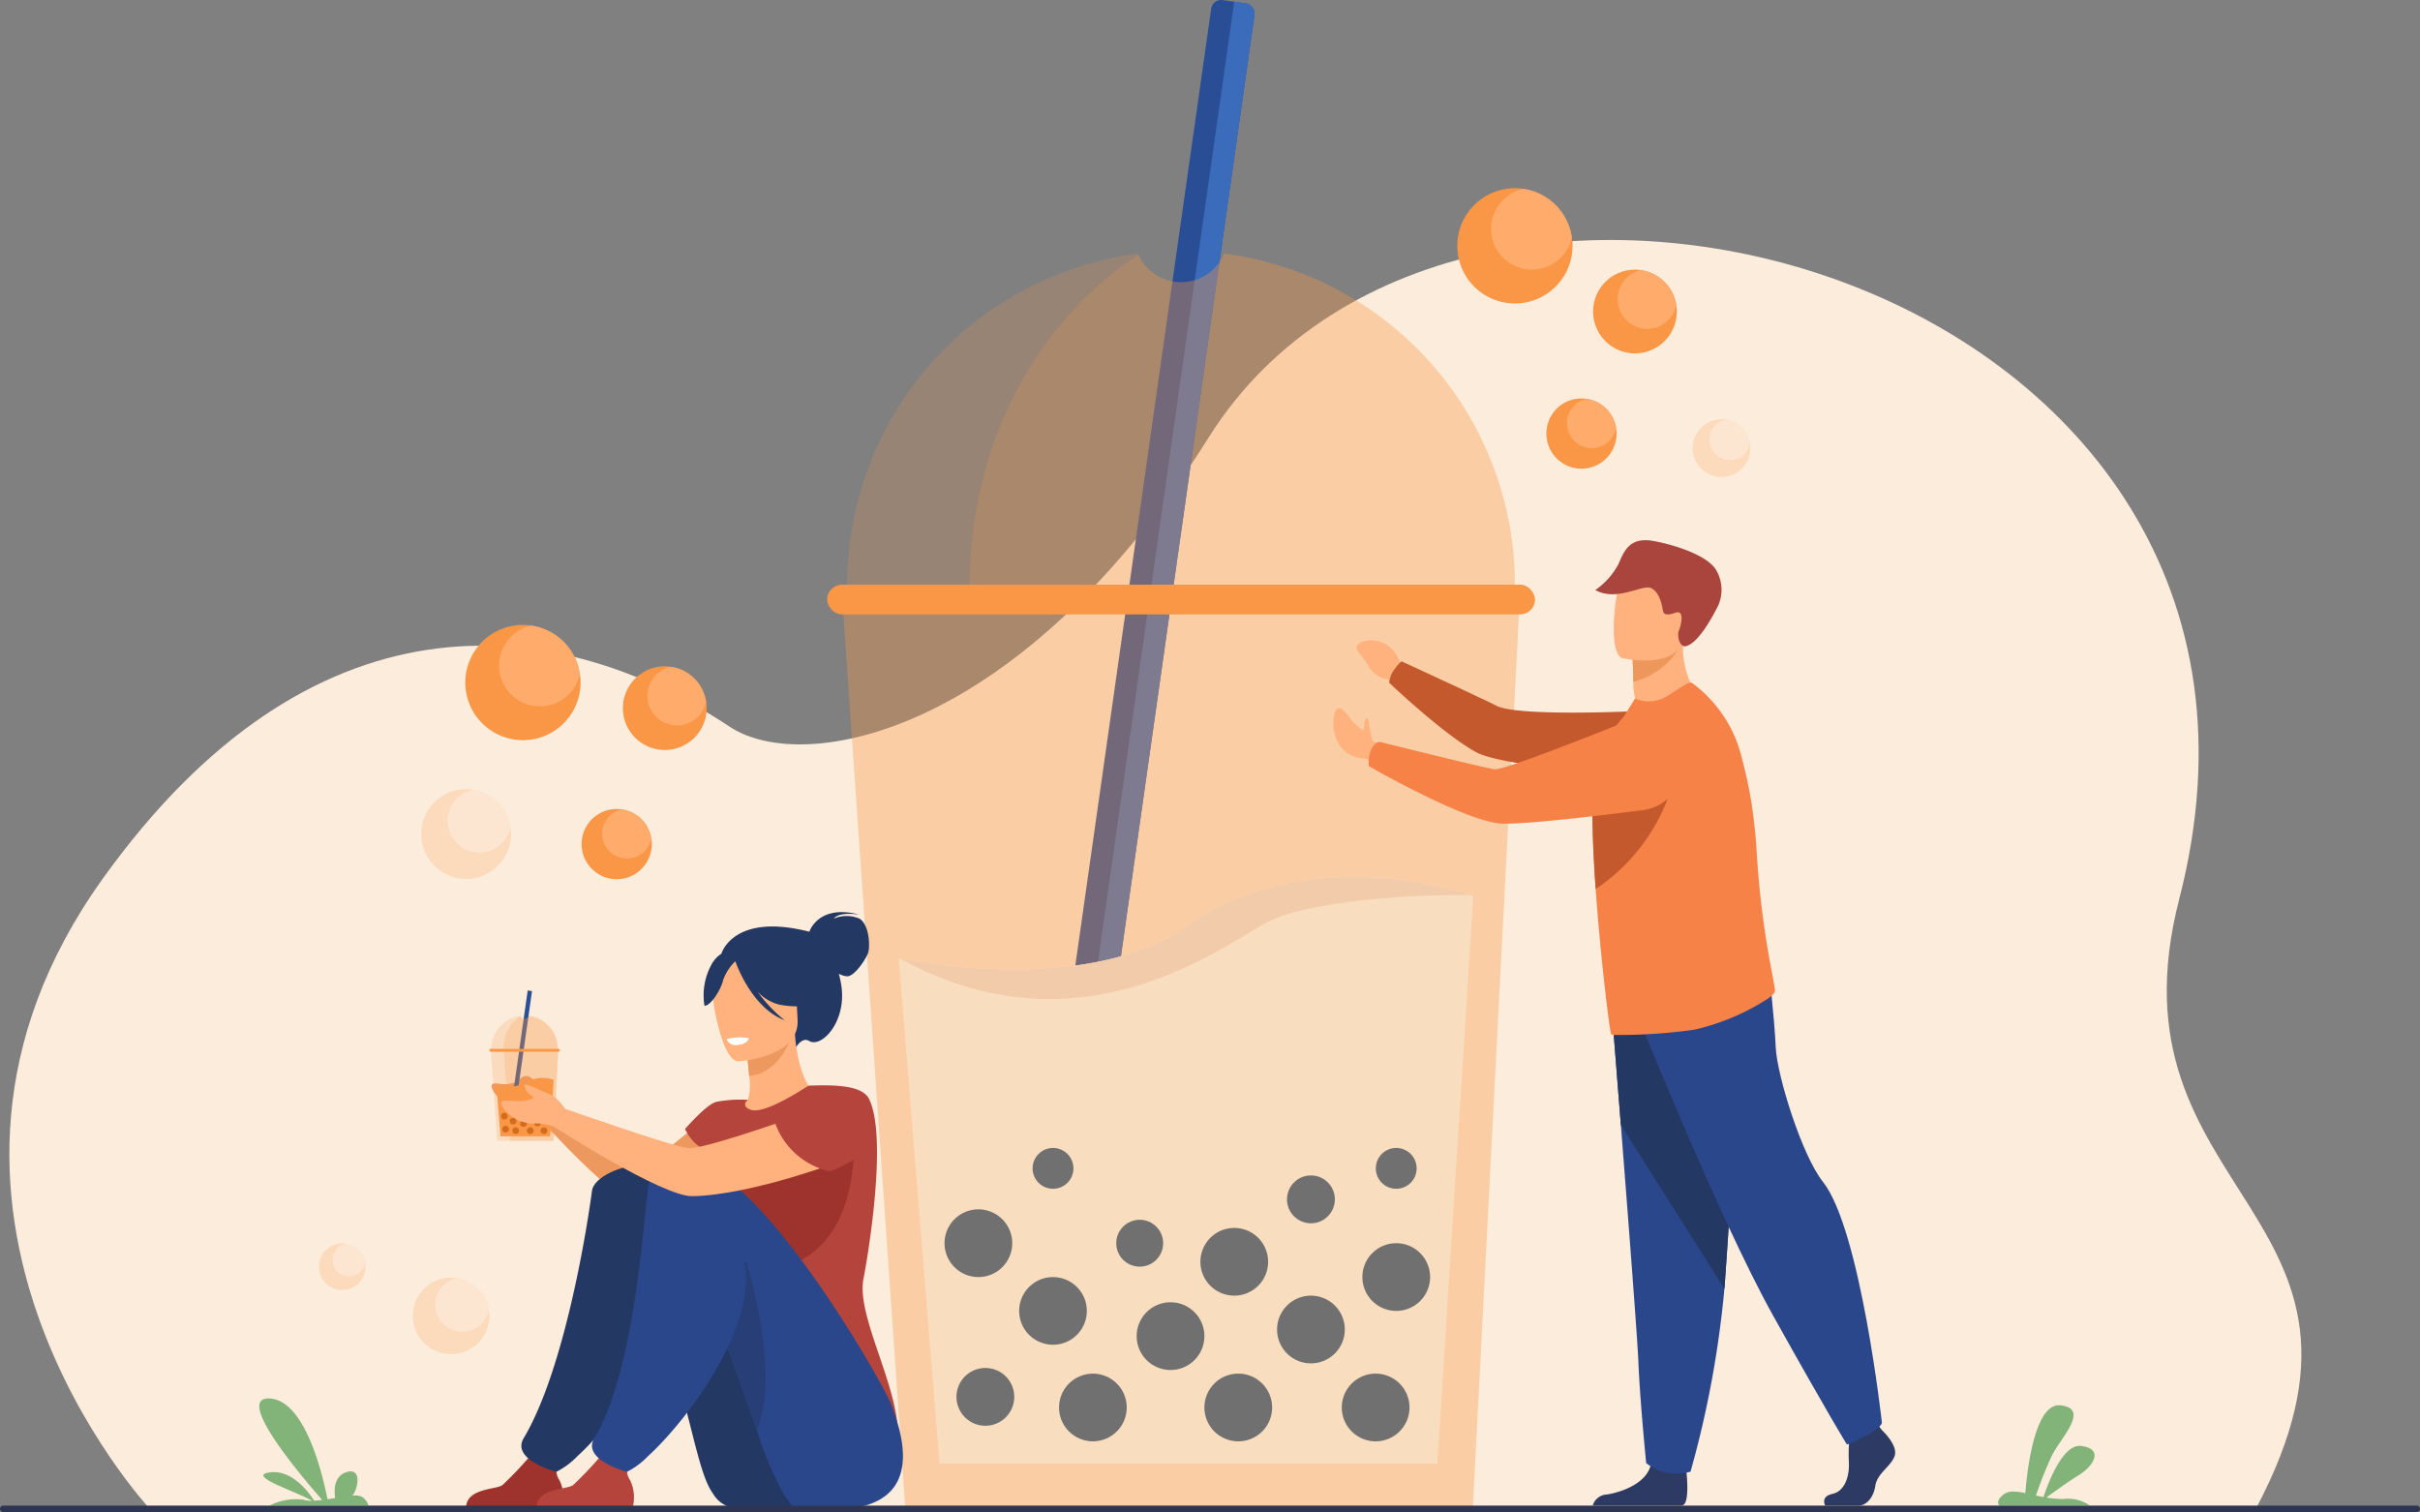 <svg xmlns="http://www.w3.org/2000/svg" width="192" height="119.965" viewBox="0 0 192 119.965">
  <rect x="0" y="0" width="192" height="119.965" fill="#808080" stroke="none"/>
  <g id="Group_9163" data-name="Group 9163" transform="translate(-243.348 -253.342)">
    <path id="Path_16839" data-name="Path 16839" d="M264.1,601.847s-22.341-23.987-3.778-49.958c16.47-23.042,35.673-21.467,49.762-12.116,6,3.983,23.3.491,38.026-22.956,20.081-31.975,89.688-12.582,77,36.612-6.142,23.806,18.692,24.672,6.038,48.468Z" transform="translate(-8.858 -228.782)" fill="#fcecdb"/>
    <path id="Path_16840" data-name="Path 16840" d="M515.429,1705.4c-.439-.689-1.759-2.478-3.518-2.241-1.916.258,2.116,1.521,3.351,2.247a2.046,2.046,0,0,1-.683-.08,4.6,4.6,0,0,0-2.691.468h7.858a1.244,1.244,0,0,0-.562-.719,1.4,1.4,0,0,0-.723-.064c.467-.551.792-2.31-.509-1.858-.95.331-.948,1.406-.854,2.042-.2.032-.407.064-.61.093-.391-1.994-1.775-7.838-4.58-7.994-2.843-.158,2.411,6.061,4.161,8.049C515.844,1705.372,515.628,1705.392,515.429,1705.4Z" transform="translate(-247.159 -1332.997)" fill="#82b378"/>
    <g id="Group_9144" data-name="Group 9144" transform="translate(308.973 253.342)">
      <g id="Group_9141" data-name="Group 9141" transform="translate(14.541 0)">
        <path id="Path_16841" data-name="Path 16841" d="M1305.3,253.611a.814.814,0,0,1,.69.92l-15.881,111.934-.034.238-3.448-.488,15.929-112.188a.8.8,0,0,1,.9-.679l.925.129Z" transform="translate(-1286.628 -253.342)" fill="#2a4e96"/>
      </g>
      <g id="Group_9142" data-name="Group 9142" transform="translate(16.299 0.136)">
        <path id="Path_16842" data-name="Path 16842" d="M1327.117,256.162,1311.235,368.1l-1.724-.25,16-112.738.927.134A.808.808,0,0,1,1327.117,256.162Z" transform="translate(-1309.511 -255.115)" fill="#3b6cbc"/>
      </g>
      <path id="Path_16843" data-name="Path 16843" d="M1167.259,879.714l-3.691,71.644h-45.03l-4.952-71.644Z" transform="translate(-1112.342 -831.583)" fill="#f99746" opacity="0.2"/>
      <path id="Path_16844" data-name="Path 16844" d="M1301.322,879.714l-3.713,71.834H1252.64l-4.99-71.834Z" transform="translate(-1246.405 -831.583)" fill="#f99746" opacity="0.2"/>
      <path id="Path_16845" data-name="Path 16845" d="M1171.113,541.439h-52.972a26.49,26.49,0,0,1,23.069-26.267c.012.028.025.057.037.085a3.707,3.707,0,0,0,6.8-.085A26.491,26.491,0,0,1,1171.113,541.439Z" transform="translate(-1116.547 -495.053)" fill="#f99746" opacity="0.2"/>
      <path id="Path_16846" data-name="Path 16846" d="M1287.832,541.439h-43.257c0-11.216,5.393-21,13.391-26.182a3.707,3.707,0,0,0,6.8-.085A26.491,26.491,0,0,1,1287.832,541.439Z" transform="translate(-1233.265 -495.053)" fill="#f99746" opacity="0.2"/>
      <rect id="Rectangle_6809" data-name="Rectangle 6809" width="56.161" height="2.36" rx="1.18" transform="translate(0 46.387)" fill="#f99746"/>
      <path id="Path_16847" data-name="Path 16847" d="M1216.908,1160.29l-2.848,45.025h-39.5l-3.233-40.09a.316.316,0,0,1,.068.011c1.089.227,14.974,2.938,22.722-2.53,9.484-6.7,21.327-2.916,22.666-2.462.011.011.011.011.023.011Z" transform="translate(-1165.646 -1089.196)" fill="#f9ddbf"/>
      <g id="Group_9143" data-name="Group 9143" transform="translate(9.313 91.078)">
        <path id="Path_16848" data-name="Path 16848" d="M1230.923,1668.081a2.292,2.292,0,1,1,2.292,2.293A2.293,2.293,0,0,1,1230.923,1668.081Z" transform="translate(-1229.975 -1648.334)" fill="#707070"/>
        <circle id="Ellipse_1827" data-name="Ellipse 1827" cx="2.686" cy="2.686" r="2.686" transform="matrix(0.999, -0.038, 0.038, 0.999, 5.82, 10.348)" fill="#707070"/>
        <circle id="Ellipse_1828" data-name="Ellipse 1828" cx="1.86" cy="1.86" r="1.86" transform="translate(13.624 5.698)" fill="#707070"/>
        <path id="Path_16849" data-name="Path 16849" d="M1218.587,1504.722a2.686,2.686,0,1,1,2.686,2.686A2.686,2.686,0,0,1,1218.587,1504.722Z" transform="translate(-1218.587 -1497.164)" fill="#707070"/>
        <circle id="Ellipse_1829" data-name="Ellipse 1829" cx="1.62" cy="1.62" r="1.62" transform="translate(6.987)" fill="#707070"/>
        <circle id="Ellipse_1830" data-name="Ellipse 1830" cx="1.62" cy="1.62" r="1.62" transform="translate(34.217)" fill="#707070"/>
        <path id="Path_16850" data-name="Path 16850" d="M1482.786,1523.912a2.686,2.686,0,1,1,2.686,2.686A2.686,2.686,0,0,1,1482.786,1523.912Z" transform="translate(-1462.485 -1514.88)" fill="#707070"/>
        <path id="Path_16851" data-name="Path 16851" d="M1650.027,1539.674a2.686,2.686,0,1,1,2.686,2.686A2.686,2.686,0,0,1,1650.027,1539.674Z" transform="translate(-1616.875 -1529.431)" fill="#707070"/>
        <circle id="Ellipse_1831" data-name="Ellipse 1831" cx="2.686" cy="2.686" r="2.686" transform="translate(7.972 20.591) rotate(-45)" fill="#707070"/>
        <path id="Path_16852" data-name="Path 16852" d="M1416.993,1600.669a2.686,2.686,0,1,1,2.686,2.686A2.686,2.686,0,0,1,1416.993,1600.669Z" transform="translate(-1401.748 -1585.739)" fill="#707070"/>
        <path id="Path_16853" data-name="Path 16853" d="M1486.9,1674.344a2.686,2.686,0,1,1,2.686,2.686A2.686,2.686,0,0,1,1486.9,1674.344Z" transform="translate(-1466.281 -1653.753)" fill="#707070"/>
        <path id="Path_16854" data-name="Path 16854" d="M1561.95,1593.817a2.686,2.686,0,1,1,2.686,2.686A2.686,2.686,0,0,1,1561.95,1593.817Z" transform="translate(-1535.566 -1579.413)" fill="#707070"/>
        <circle id="Ellipse_1832" data-name="Ellipse 1832" cx="1.899" cy="1.899" r="1.899" transform="translate(26.384 4.079) rotate(-45)" fill="#707070"/>
        <path id="Path_16855" data-name="Path 16855" d="M1628.763,1674.344a2.686,2.686,0,1,1,2.686,2.686A2.686,2.686,0,0,1,1628.763,1674.344Z" transform="translate(-1597.245 -1653.753)" fill="#707070"/>
      </g>
      <path id="Path_16856" data-name="Path 16856" d="M1217.6,1160.245c-1.3-.159-12.374.059-16.273,2.151-3.707,1.988-14.878,10.691-29.115,2.84,1.089.227,14.974,2.938,22.722-2.53C1204.419,1156,1216.262,1159.791,1217.6,1160.245Z" transform="translate(-1166.464 -1089.196)" fill="#f2ccaa"/>
    </g>
    <g id="girl_2" data-name="girl 2" transform="translate(280.329 325.708)">
      <path id="Path_16857" data-name="Path 16857" d="M995.008,1196.671c.065-.188.836-2.194,3.993-1.35,0,0-1.592-.285-2.063.31a2.63,2.63,0,0,1,2.07.012c.77.528.816,2.172.672,2.665s-1.1,1.93-1.681,1.9a1.73,1.73,0,0,1-.655-.2,7.7,7.7,0,0,1,.192.877c.467,2.938-1.579,5.047-2.55,4.45-.623-.383-1.166.713-1.166.713l-5.8-7.61S988.922,1195.114,995.008,1196.671Z" transform="translate(-967.775 -1195.114)" fill="#233862"/>
      <path id="Path_16858" data-name="Path 16858" d="M806.5,1382.809s-3.622,3.121-3.941,3.011a32.507,32.507,0,0,1-8.8-5.234l-.785,1.486s7.014,8,9.355,7.972c4.621-.053,8.817-4.171,9.7-4.729S809.057,1383.373,806.5,1382.809Z" transform="translate(-787.717 -1366.334)" fill="#ed985f"/>
      <path id="Path_16859" data-name="Path 16859" d="M754.949,1365.627s-.621-1.208-1.239-1.244-.506.755-2.051.622c-.371-.032-.947-.17-.638.469s1.284,1.468,1.9,1.326a2.363,2.363,0,0,1,1.4.313Z" transform="translate(-748.911 -1351.375)" fill="#ed985f"/>
      <path id="Path_16860" data-name="Path 16860" d="M984.939,1330.539a8.628,8.628,0,0,0,3.016,1.284c4.649,1.074,6.431-2.855,7.1-5.553a4,4,0,0,0-1.575-.484c-.336-.04-.689-.066-.982-.08-.522-.4-1.3-2.037-1.472-4.577l-.219.059-3.664,1s.168,1.165.25,2.266a4.357,4.357,0,0,1-.09,1.886c-.286.062-.458.1-.458.1l0,0A23.608,23.608,0,0,0,984.939,1330.539Z" transform="translate(-964.936 -1311.445)" fill="#ffb27d"/>
      <path id="Path_16861" data-name="Path 16861" d="M1013.623,1322.9s.168,1.164.25,2.266c2.076-.208,3.039-2.184,3.414-3.268Z" transform="translate(-991.416 -1312.16)" fill="#ed985f"/>
      <path id="Path_16862" data-name="Path 16862" d="M980.9,1247.539s4.927-.272,4.711-3.338.273-5.166-2.882-5.122-3.683,1.257-3.86,2.3S979.614,1247.53,980.9,1247.539Z" transform="translate(-959.314 -1235.7)" fill="#ffb27d"/>
      <path id="Path_16863" data-name="Path 16863" d="M970.6,1232.072c.695-.977,1.284-.815,1.626-.561a3.449,3.449,0,0,1,4.474.39,5.871,5.871,0,0,0,2.164,3.323s-.857.618-2.963.235a3.524,3.524,0,0,1-1.758-1.036,11.516,11.516,0,0,0,2.149,2.272c-2.552-.965-3.791-4.329-3.915-4.685a3.868,3.868,0,0,0-.971,1.507c-.189.8-1.006,2.046-1.478,2.025A5.1,5.1,0,0,1,970.6,1232.072Z" transform="translate(-951.018 -1228.11)" fill="#233862"/>
      <path id="Path_16864" data-name="Path 16864" d="M964.849,1389.35c.445-2.275,1.9-11.363.445-14.287-.521-1.051-2.566-1.145-4.809-1.053-.7.451-3.358,2.154-4.451,1.941l-.061-.014c-.515-.129-.709-.49-.28-.8a9.8,9.8,0,0,0-2.491.153c-.779.147-2.505,2.158-2.505,2.158s.8,1.843,2.243,1.649c-.265,2.374.129,3.422,2.592,8.905a10.425,10.425,0,0,1-.281,8.809s12.252,9.851,12.32,4.835C967.624,1397.867,964.28,1392.257,964.849,1389.35Z" transform="translate(-933.326 -1360.238)" fill="#b5453c"/>
      <path id="Path_16865" data-name="Path 16865" d="M864.365,1486.669a2.279,2.279,0,0,1-1.639-1l-.189-.285c-1.395-2.111-1.937-8.577-5.074-15.465-.764-1.677-3.507-1.979-4.255-3.874,0,0-1.841-6.144,3.523-6.326s14.366,17.1,14.508,18.908C871.376,1480.385,874.785,1487.845,864.365,1486.669Z" transform="translate(-843.045 -1439.388)" fill="#233862"/>
      <path id="Path_16866" data-name="Path 16866" d="M724.615,1761.008h7.635a3.174,3.174,0,0,0-.216-2.046,1.472,1.472,0,0,1,.055-1.757,2.965,2.965,0,0,1-1.286.242,2.687,2.687,0,0,1-1.135-.4,27.456,27.456,0,0,1-2.175,2.285C726.993,1759.691,724.769,1759.563,724.615,1761.008Z" transform="translate(-724.615 -1713.868)" fill="#9e332e"/>
      <path id="Path_16867" data-name="Path 16867" d="M985.695,1419.043s.994,9.04-5.451,10.935-8.274-8.318-3.071-9.053A50.087,50.087,0,0,0,985.695,1419.043Z" transform="translate(-954.976 -1401.836)" fill="#9e332e"/>
      <path id="Path_16868" data-name="Path 16868" d="M787.268,1458.583c-.46,3.447-2.255,14.325-5.422,19.632-1.021,1.711,2.572,2.67,2.592,2.665a6.11,6.11,0,0,0,1.655-1.228c2.571-2.317,7.79-8.878,7.79-14.138,0-2.565.045-7.463-1.82-8.708C790.915,1456.038,787.451,1457.214,787.268,1458.583Z" transform="translate(-777.28 -1436.473)" fill="#233862"/>
      <path id="Path_16869" data-name="Path 16869" d="M923.7,1481.821s-.283-.394-.776-1.142a27.038,27.038,0,0,1-2.025-4.883c-.828-2.355-1.81-5.252-3.038-8.267-.379-.931-.781-1.872-1.209-2.813-.764-1.677-2.866-1.445-3.614-3.341,0,0-2.918-6.572,2.446-6.753s15.557,17.58,16.142,19.3C932.263,1475.806,935.391,1483.625,923.7,1481.821Z" transform="translate(-897.824 -1434.681)" fill="#2b478b"/>
      <path id="Path_16870" data-name="Path 16870" d="M797.55,1761.008h7.635a3.173,3.173,0,0,0-.216-2.046,1.472,1.472,0,0,1,.055-1.757,2.966,2.966,0,0,1-1.286.242,2.687,2.687,0,0,1-1.135-.4,27.446,27.446,0,0,1-2.175,2.285C799.928,1759.691,797.7,1759.563,797.55,1761.008Z" transform="translate(-791.946 -1713.868)" fill="#b5453c"/>
      <path id="Path_16871" data-name="Path 16871" d="M988.357,1568.888c-.828-2.355-1.81-5.252-3.038-8.267.321-2.284,1.012-4.282,2.175-5.088C987.494,1555.533,990.315,1564.273,988.357,1568.888Z" transform="translate(-965.286 -1527.838)" fill="#273f76"/>
      <path id="Path_16872" data-name="Path 16872" d="M859.056,1459.98c-.46,3.447-1.107,14.569-4.274,19.876-1.021,1.711,2.572,2.67,2.592,2.665a6.111,6.111,0,0,0,1.655-1.228c2.571-2.317,7.79-8.878,7.79-14.138,0-2.565-3.01-7.258-4.875-8.5A1.876,1.876,0,0,0,859.056,1459.98Z" transform="translate(-844.612 -1438.114)" fill="#2b478b"/>
      <path id="Path_16873" data-name="Path 16873" d="M839.679,1388.043s-10.836,3.991-12.464,3.909c-1.052-.053-9.8-3.128-9.8-3.128l-.785,1.486s8.514,5.472,10.854,5.445c4.621-.053,12.418-2.89,13.3-3.448S842.237,1388.607,839.679,1388.043Z" transform="translate(-809.56 -1373.218)" fill="#ffb27d"/>
      <path id="Path_16874" data-name="Path 16874" d="M993.551,1324.9a4.553,4.553,0,0,1,1.777-.078s-.07.511-1.036.562A.771.771,0,0,1,993.551,1324.9Z" transform="translate(-972.886 -1314.826)" fill="#fff"/>
      <path id="Path_16875" data-name="Path 16875" d="M1043.939,1386.988a5.953,5.953,0,0,0,4.3,3.766s5.5-1.693,2.76-5.438C1051,1385.316,1048.29,1383.306,1043.939,1386.988Z" transform="translate(-1019.402 -1370.195)" fill="#b5453c"/>
      <g id="Group_9147" data-name="Group 9147" transform="translate(1.842 6.217)">
        <g id="Group_9145" data-name="Group 9145" transform="translate(1.448 0)">
          <rect id="Rectangle_6810" data-name="Rectangle 6810" width="11.36" height="0.346" transform="translate(0 11.247) rotate(-81.92)" fill="#2a4e96"/>
        </g>
        <path id="Path_16876" data-name="Path 16876" d="M755.548,1338.512l-.367,7.132H750.7l-.493-7.132Z" transform="translate(-750.081 -1333.71)" fill="#f99746" opacity="0.2"/>
        <path id="Path_16877" data-name="Path 16877" d="M767.868,1338.512l-.367,7.132h-3.457l-.493-7.132Z" transform="translate(-762.401 -1333.71)" fill="#f99746" opacity="0.2"/>
        <path id="Path_16878" data-name="Path 16878" d="M755.931,1304.836h-5.273a2.637,2.637,0,0,1,2.3-2.615l0,.008a.369.369,0,0,0,.677-.008A2.637,2.637,0,0,1,755.931,1304.836Z" transform="translate(-750.499 -1300.207)" fill="#f99746" opacity="0.2"/>
        <path id="Path_16879" data-name="Path 16879" d="M767.551,1304.836h-4.306a3.088,3.088,0,0,1,1.333-2.606.369.369,0,0,0,.677-.008A2.637,2.637,0,0,1,767.551,1304.836Z" transform="translate(-762.119 -1300.207)" fill="#f99746" opacity="0.2"/>
        <path id="Rectangle_6811" data-name="Rectangle 6811" d="M.117,0H5.473a.117.117,0,0,1,.117.117v0a.117.117,0,0,1-.117.117H.117A.117.117,0,0,1,0,.117v0A.117.117,0,0,1,.117,0Z" transform="translate(0 4.628)" fill="#f99746"/>
        <path id="Path_16880" data-name="Path 16880" d="M755.954,1366.935l.322,3.992h3.932l.283-4.482a2.683,2.683,0,0,0-2.268.24A3.465,3.465,0,0,1,755.954,1366.935Z" transform="translate(-755.388 -1359.356)" fill="#f99746"/>
        <g id="Group_9146" data-name="Group 9146" transform="translate(0.927 9.709)">
          <circle id="Ellipse_1833" data-name="Ellipse 1833" cx="0.267" cy="0.267" r="0.267" transform="translate(0.094 1.028)" fill="#d36c1e"/>
          <circle id="Ellipse_1834" data-name="Ellipse 1834" cx="0.267" cy="0.267" r="0.267" transform="translate(0.692 0.388)" fill="#d36c1e"/>
          <circle id="Ellipse_1835" data-name="Ellipse 1835" cx="0.267" cy="0.267" r="0.267" fill="#d36c1e"/>
          <circle id="Ellipse_1836" data-name="Ellipse 1836" cx="0.267" cy="0.267" r="0.267" transform="translate(2.021)" fill="#d36c1e"/>
          <path id="Path_16881" data-name="Path 16881" d="M803.608,1404.211a.267.267,0,1,1,.267.267A.267.267,0,0,1,803.608,1404.211Z" transform="translate(-800.308 -1403.823)" fill="#d36c1e"/>
          <path id="Path_16882" data-name="Path 16882" d="M772.427,1417.618a.267.267,0,1,1,.267.267A.267.267,0,0,1,772.427,1417.618Z" transform="translate(-771.523 -1416.2)" fill="#d36c1e"/>
          <circle id="Ellipse_1837" data-name="Ellipse 1837" cx="0.267" cy="0.267" r="0.267" transform="translate(1.518 0.587)" fill="#d36c1e"/>
          <path id="Path_16883" data-name="Path 16883" d="M787.368,1417.618a.267.267,0,1,1,.267.267A.267.267,0,0,1,787.368,1417.618Z" transform="translate(-785.316 -1416.2)" fill="#d36c1e"/>
          <circle id="Ellipse_1838" data-name="Ellipse 1838" cx="0.267" cy="0.267" r="0.267" transform="translate(2.627 0.535)" fill="#d36c1e"/>
          <circle id="Ellipse_1839" data-name="Ellipse 1839" cx="0.267" cy="0.267" r="0.267" transform="translate(3.138 1.151)" fill="#d36c1e"/>
        </g>
      </g>
      <path id="Path_16884" data-name="Path 16884" d="M765.811,1383.25s-.785-1.208-1.567-1.244-.64.755-2.595.622c-.469-.032-1.2-.17-.808.469a3.046,3.046,0,0,0,2.407,1.326,3.622,3.622,0,0,1,1.777.313Z" transform="translate(-757.956 -1367.644)" fill="#ffb27d"/>
      <path id="Path_16885" data-name="Path 16885" d="M786.836,1373.9s-1.243-.57-1.6-.677-.284,0-.178.339.746.658.746.764S786.836,1373.9,786.836,1373.9Z" transform="translate(-780.334 -1359.498)" fill="#ffb27d"/>
    </g>
    <g id="Group_9150" data-name="Group 9150" transform="translate(349.123 296.203)">
      <g id="Group_9148" data-name="Group 9148" transform="translate(1.852 7.951)">
        <path id="Path_16886" data-name="Path 16886" d="M1648.1,917.109l-.7-.841a2.348,2.348,0,0,0-2.767-1.613s-.9.224-.537.788.307.295.8,1.1a2.177,2.177,0,0,0,2.005,1.189l.763.178Z" transform="translate(-1644.009 -914.608)" fill="#ffb27d"/>
        <path id="Path_16887" data-name="Path 16887" d="M1678.021,936.873c.465-.633.594-.66.594-.66s6.87,3.169,7.494,3.509c1.642.895,11.015.444,11.015.444l1.3,5.3s-11.675-.842-13.873-2.032c-2.616-1.416-6.931-5.53-6.931-5.53A2.19,2.19,0,0,1,1678.021,936.873Z" transform="translate(-1675.036 -934.553)" fill="#c3592d"/>
      </g>
      <path id="Path_16888" data-name="Path 16888" d="M1934.356,919.206s-2.06,2.444-4.683,1.422a7.947,7.947,0,0,1-.572-2.371c0-.124,0-.244,0-.358-.014-1.133-.052-1.769-.052-1.769h0c.119-.05,4.01-1.647,4.007-1.515A6.9,6.9,0,0,0,1934.356,919.206Z" transform="translate(-1905.29 -906.656)" fill="#ffb27d"/>
      <path id="Path_16889" data-name="Path 16889" d="M1932.663,923.874a6.086,6.086,0,0,1-3.567,2.553c-.014-1.133-.052-1.769-.052-1.769h0A25.017,25.017,0,0,1,1932.663,923.874Z" transform="translate(-1905.29 -915.185)" fill="#ed975d"/>
      <path id="Path_16890" data-name="Path 16890" d="M1910.262,846.253s4.376,1.029,4.974-1.706,1.567-4.444-1.2-5.216-3.542.152-3.964,1.016S1909.139,845.915,1910.262,846.253Z" transform="translate(-1887.323 -836.897)" fill="#ffb27d"/>
      <path id="Path_16891" data-name="Path 16891" d="M1897.5,819.532c.06.038,1,.328,2.784-3.224a3.093,3.093,0,0,0-.182-2.83c-.652-1.066-2.966-1.9-4.888-2.268s-2.384.717-2.836,1.8a5.87,5.87,0,0,1-1.847,2.08c1.657.926,3.654-.4,4.345-.181s.936,1.308.988,1.657.132.64,1,.328.393,1.232.254,1.528C1897.118,818.425,1897,819.212,1897.5,819.532Z" transform="translate(-1869.734 -811.137)" fill="#a9453d"/>
      <g id="Group_9149" data-name="Group 9149" transform="translate(20.591 33.594)">
        <path id="Path_16892" data-name="Path 16892" d="M2126.912,1729.318h2.649c.555,0,1.173-.556,1.327-1.574s1.3-1.574,1.544-2.408-1.019-2.007-1.019-2.007l-.212-.272-.22-.283-2.1.494s-.052.5-.084,1.136a14.486,14.486,0,0,0-.009,1.457c.062,1.112-.311,2.308-1.3,2.525S2126.912,1729.318,2126.912,1729.318Z" transform="translate(-2108.468 -1686.318)" fill="#2c3a64"/>
        <path id="Path_16893" data-name="Path 16893" d="M1887.878,1762h7.023a.628.628,0,0,0,.149-.043c.469-.235.322-2.03.266-2.585-.011-.1-.018-.163-.018-.163s-2.47-1.975-2.809-.463c-.011.047-.023.094-.036.139h0c-.429,1.415-2.345,2.058-3.452,2.237A1.206,1.206,0,0,0,1887.878,1762Z" transform="translate(-1887.878 -1719.003)" fill="#2c3a64"/>
        <path id="Path_16894" data-name="Path 16894" d="M1906.3,1273.08s.375,4.68.816,10.3c.6,7.641,1.32,17.027,1.391,18.8.123,3.088.618,8.026.618,8.026a3.882,3.882,0,0,0,3.519.679,80.788,80.788,0,0,0,2.688-14.51c.009-.122.019-.246.028-.369.556-7.594,1.42-23.584,1.42-23.584Z" transform="translate(-1904.885 -1270.58)" fill="#2b478b"/>
        <path id="Path_16895" data-name="Path 16895" d="M1906.3,1273.08s.375,4.68.816,10.3l8.216,13c.009-.122.019-.246.028-.369.556-7.594,1.42-23.584,1.42-23.584Z" transform="translate(-1904.885 -1270.58)" fill="#233862"/>
        <path id="Path_16896" data-name="Path 16896" d="M1928.59,1251.384s6.76,16.947,11.205,24.911,5.834,10.187,5.834,10.187,2.547-1.019,2.778-1.713c0,0-1.7-15.375-4.677-19.123-1.682-2.118-3.658-8.474-3.751-10.7s-.6-6.622-.6-6.622Z" transform="translate(-1925.462 -1248.328)" fill="#2b478b"/>
      </g>
      <path id="Path_16897" data-name="Path 16897" d="M1887.622,969.451c.026,1.449.11,3.078.224,4.733q.01.147.021.294c.073,1.025.151,2.052.242,3.054.036.4.075.8.115,1.189l.006.052c0,.146.021.3.037.449.369,3.753.756,6.717.828,6.763a.422.422,0,0,0,.288.073,42.877,42.877,0,0,0,6.324-.423,18.221,18.221,0,0,0,5.626-2.333c.246-.145.806-.53.76-.817-.045-.316-.128-.773-.233-1.346a72.859,72.859,0,0,1-1.209-9.448q-.063-1.123-.182-2.215a33.634,33.634,0,0,0-.98-5.289,10.369,10.369,0,0,0-4-6.075c-.2-.111-.835.348-1.816.978a2.828,2.828,0,0,1-2.688.281l-.9,1.448a9.119,9.119,0,0,0-2.329,4.855q-.032.241-.056.513A31.855,31.855,0,0,0,1887.622,969.451Z" transform="translate(-1867.043 -946.804)" fill="#f78248"/>
      <path id="Path_16898" data-name="Path 16898" d="M1887.622,1046.647c.026,1.449.11,3.078.224,4.733q.01.147.021.294a15.136,15.136,0,0,0,6.487-9.957,15.375,15.375,0,0,0-6.655,1.666A31.854,31.854,0,0,0,1887.622,1046.647Z" transform="translate(-1867.043 -1023.999)" fill="#c3592d"/>
      <path id="Path_16899" data-name="Path 16899" d="M1623.008,987.041a4.563,4.563,0,0,1-.158-.7c-.084-.338-.135-1.023-.262-1.009s-.24.241-.212.424a1.488,1.488,0,0,1-.071.522,4.186,4.186,0,0,1-.986-.856c-.745-1.056-1.169-1.245-1.367-.236a3.347,3.347,0,0,0,.316,2.042,2.3,2.3,0,0,0,2.122,1.259,3.345,3.345,0,0,1,.794.429l.908-1.259S1623.135,987.3,1623.008,987.041Z" transform="translate(-1619.904 -971.195)" fill="#ffb27d"/>
      <path id="Path_16900" data-name="Path 16900" d="M1656.663,999.276c.29-.784.74-.733.74-.733s8.358,2.083,9.108,2.172,9-3.221,9-3.221,3.247-1.457,4.768-.127a3.633,3.633,0,0,1,1.073,3.851,3.678,3.678,0,0,1-3.108,2.74c-3.366.429-10.081,1.236-11.489,1.04-3.133-.436-10.231-4.534-10.231-4.534A2.63,2.63,0,0,1,1656.663,999.276Z" transform="translate(-1653.695 -982.54)" fill="#f78248"/>
    </g>
    <path id="Path_16901" data-name="Path 16901" d="M2313.707,1712.25h-7.176c-.385-.326.266-1.067.946-1.117a4.2,4.2,0,0,1,1.1.13c.1-1.312.663-7.208,2.788-6.971,2.39.265,0,2.6-.676,3.977a32.817,32.817,0,0,0-1.27,3.18c.194.042.395.083.6.121.317-.973,1.5-4.244,2.994-4.053,1.76.223,1.052,1.535-.195,2.313-.915.573-2.039,1.386-2.573,1.779a7.617,7.617,0,0,0,1.4.112A3.027,3.027,0,0,1,2313.707,1712.25Z" transform="translate(-1904.542 -1339.452)" fill="#82b378"/>
    <g id="Group_9151" data-name="Group 9151" transform="translate(289.492 317.525)">
      <path id="Path_16902" data-name="Path 16902" d="M849.433,1091.411a2.785,2.785,0,1,1-2.781-2.781,1.925,1.925,0,0,1,.412.037h.007a2.763,2.763,0,0,1,2.325,2.325A2.024,2.024,0,0,1,849.433,1091.411Z" transform="translate(-843.863 -1088.629)" fill="#f99746"/>
      <path id="Path_16903" data-name="Path 16903" d="M869.022,1091.432a1.97,1.97,0,1,1-2.333-2.325h.007A2.763,2.763,0,0,1,869.022,1091.432Z" transform="translate(-863.488 -1089.07)" fill="#ffab6c"/>
    </g>
    <g id="Group_9152" data-name="Group 9152" transform="translate(292.769 306.204)">
      <path id="Path_16904" data-name="Path 16904" d="M893.161,944.609a3.321,3.321,0,1,1-3.317-3.317,2.284,2.284,0,0,1,.491.044h.009a3.3,3.3,0,0,1,2.773,2.773A2.407,2.407,0,0,1,893.161,944.609Z" transform="translate(-886.518 -941.292)" fill="#f99746"/>
      <path id="Path_16905" data-name="Path 16905" d="M916.521,944.637a2.349,2.349,0,1,1-2.782-2.773h.009A3.3,3.3,0,0,1,916.521,944.637Z" transform="translate(-909.922 -941.82)" fill="#ffab6c"/>
    </g>
    <g id="Group_9153" data-name="Group 9153" transform="translate(280.265 302.923)">
      <path id="Path_16906" data-name="Path 16906" d="M732.933,903.164a4.572,4.572,0,1,1-4.566-4.566,3.155,3.155,0,0,1,.676.06h.012a4.536,4.536,0,0,1,3.817,3.817A3.321,3.321,0,0,1,732.933,903.164Z" transform="translate(-723.789 -898.598)" fill="#f99746"/>
      <path id="Path_16907" data-name="Path 16907" d="M765.087,903.2a3.234,3.234,0,1,1-3.829-3.817h.012A4.536,4.536,0,0,1,765.087,903.2Z" transform="translate(-756.004 -899.324)" fill="#ffab6c"/>
    </g>
    <g id="Group_9154" data-name="Group 9154" transform="translate(276.766 315.949)" opacity="0.2">
      <path id="Path_16908" data-name="Path 16908" d="M685.375,1071.678a3.563,3.563,0,1,1-3.558-3.558,2.454,2.454,0,0,1,.527.047h.009a3.535,3.535,0,0,1,2.974,2.974A2.583,2.583,0,0,1,685.375,1071.678Z" transform="translate(-678.25 -1068.12)" fill="#f99746"/>
      <path id="Path_16909" data-name="Path 16909" d="M710.433,1071.706a2.52,2.52,0,1,1-2.984-2.974h.009A3.535,3.535,0,0,1,710.433,1071.706Z" transform="translate(-703.354 -1068.685)" fill="#ffcfab"/>
    </g>
    <g id="Group_9155" data-name="Group 9155" transform="translate(276.099 354.709)" opacity="0.2">
      <path id="Path_16910" data-name="Path 16910" d="M675.638,1575.567a3.036,3.036,0,1,1-3.032-3.032,2.094,2.094,0,0,1,.449.04h.008a3.012,3.012,0,0,1,2.535,2.535A2.2,2.2,0,0,1,675.638,1575.567Z" transform="translate(-669.566 -1572.535)" fill="#f99746"/>
      <path id="Path_16911" data-name="Path 16911" d="M696.993,1575.593a2.148,2.148,0,1,1-2.543-2.535h.008A3.012,3.012,0,0,1,696.993,1575.593Z" transform="translate(-690.961 -1573.018)" fill="#ffcfab"/>
    </g>
    <g id="Group_9156" data-name="Group 9156" transform="translate(268.651 351.988)" opacity="0.2">
      <path id="Path_16912" data-name="Path 16912" d="M576.344,1538.968a1.85,1.85,0,1,1-1.847-1.847,1.27,1.27,0,0,1,.274.024h0a1.835,1.835,0,0,1,1.544,1.544A1.341,1.341,0,0,1,576.344,1538.968Z" transform="translate(-572.645 -1537.121)" fill="#f99746"/>
      <path id="Path_16913" data-name="Path 16913" d="M589.353,1538.984a1.308,1.308,0,1,1-1.549-1.544h0A1.835,1.835,0,0,1,589.353,1538.984Z" transform="translate(-585.678 -1537.415)" fill="#ffcfab"/>
    </g>
    <g id="Group_9157" data-name="Group 9157" transform="translate(377.638 286.6)" opacity="0.2">
      <path id="Path_16914" data-name="Path 16914" d="M1995.585,688.458a2.292,2.292,0,1,1-2.289-2.289,1.579,1.579,0,0,1,.339.03h.006a2.274,2.274,0,0,1,1.914,1.913A1.668,1.668,0,0,1,1995.585,688.458Z" transform="translate(-1991.001 -686.169)" fill="#f99746"/>
      <path id="Path_16915" data-name="Path 16915" d="M2011.705,688.476a1.621,1.621,0,1,1-1.919-1.913h.006A2.274,2.274,0,0,1,2011.705,688.476Z" transform="translate(-2007.152 -686.533)" fill="#ffcfab"/>
    </g>
    <g id="Group_9158" data-name="Group 9158" transform="translate(366.035 284.956)">
      <path id="Path_16916" data-name="Path 16916" d="M1845.576,667.544a2.785,2.785,0,1,1-2.781-2.781,1.915,1.915,0,0,1,.412.037h.007a2.763,2.763,0,0,1,2.325,2.325A2.015,2.015,0,0,1,1845.576,667.544Z" transform="translate(-1840.006 -664.763)" fill="#f99746"/>
      <path id="Path_16917" data-name="Path 16917" d="M1865.165,667.568a1.97,1.97,0,1,1-2.333-2.325h.008A2.763,2.763,0,0,1,1865.165,667.568Z" transform="translate(-1859.631 -665.206)" fill="#ffab6c"/>
    </g>
    <g id="Group_9159" data-name="Group 9159" transform="translate(369.743 274.736)">
      <path id="Path_16918" data-name="Path 16918" d="M1894.893,535.083a3.321,3.321,0,1,1-3.317-3.317,2.29,2.29,0,0,1,.491.044h.009a3.3,3.3,0,0,1,2.773,2.773A2.408,2.408,0,0,1,1894.893,535.083Z" transform="translate(-1888.25 -531.766)" fill="#f99746"/>
      <path id="Path_16919" data-name="Path 16919" d="M1918.254,535.111a2.349,2.349,0,1,1-2.782-2.773h.009A3.3,3.3,0,0,1,1918.254,535.111Z" transform="translate(-1911.655 -532.294)" fill="#ffab6c"/>
    </g>
    <g id="Group_9160" data-name="Group 9160" transform="translate(358.968 268.274)">
      <path id="Path_16920" data-name="Path 16920" d="M1757.17,452.232a4.572,4.572,0,1,1-4.566-4.566,3.147,3.147,0,0,1,.676.06h.012a4.535,4.535,0,0,1,3.817,3.817A3.31,3.31,0,0,1,1757.17,452.232Z" transform="translate(-1748.026 -447.666)" fill="#f99746"/>
      <path id="Path_16921" data-name="Path 16921" d="M1789.325,452.27a3.234,3.234,0,1,1-3.829-3.817h.012A4.535,4.535,0,0,1,1789.325,452.27Z" transform="translate(-1780.242 -448.393)" fill="#ffab6c"/>
    </g>
    <path id="Rectangle_6812" data-name="Rectangle 6812" d="M.255,0H191.745A.255.255,0,0,1,192,.255v0a.255.255,0,0,1-.255.255H.255A.255.255,0,0,1,0,.255v0A.255.255,0,0,1,.255,0Z" transform="translate(243.348 372.797)" fill="#2e3552"/>
  </g>
</svg>

